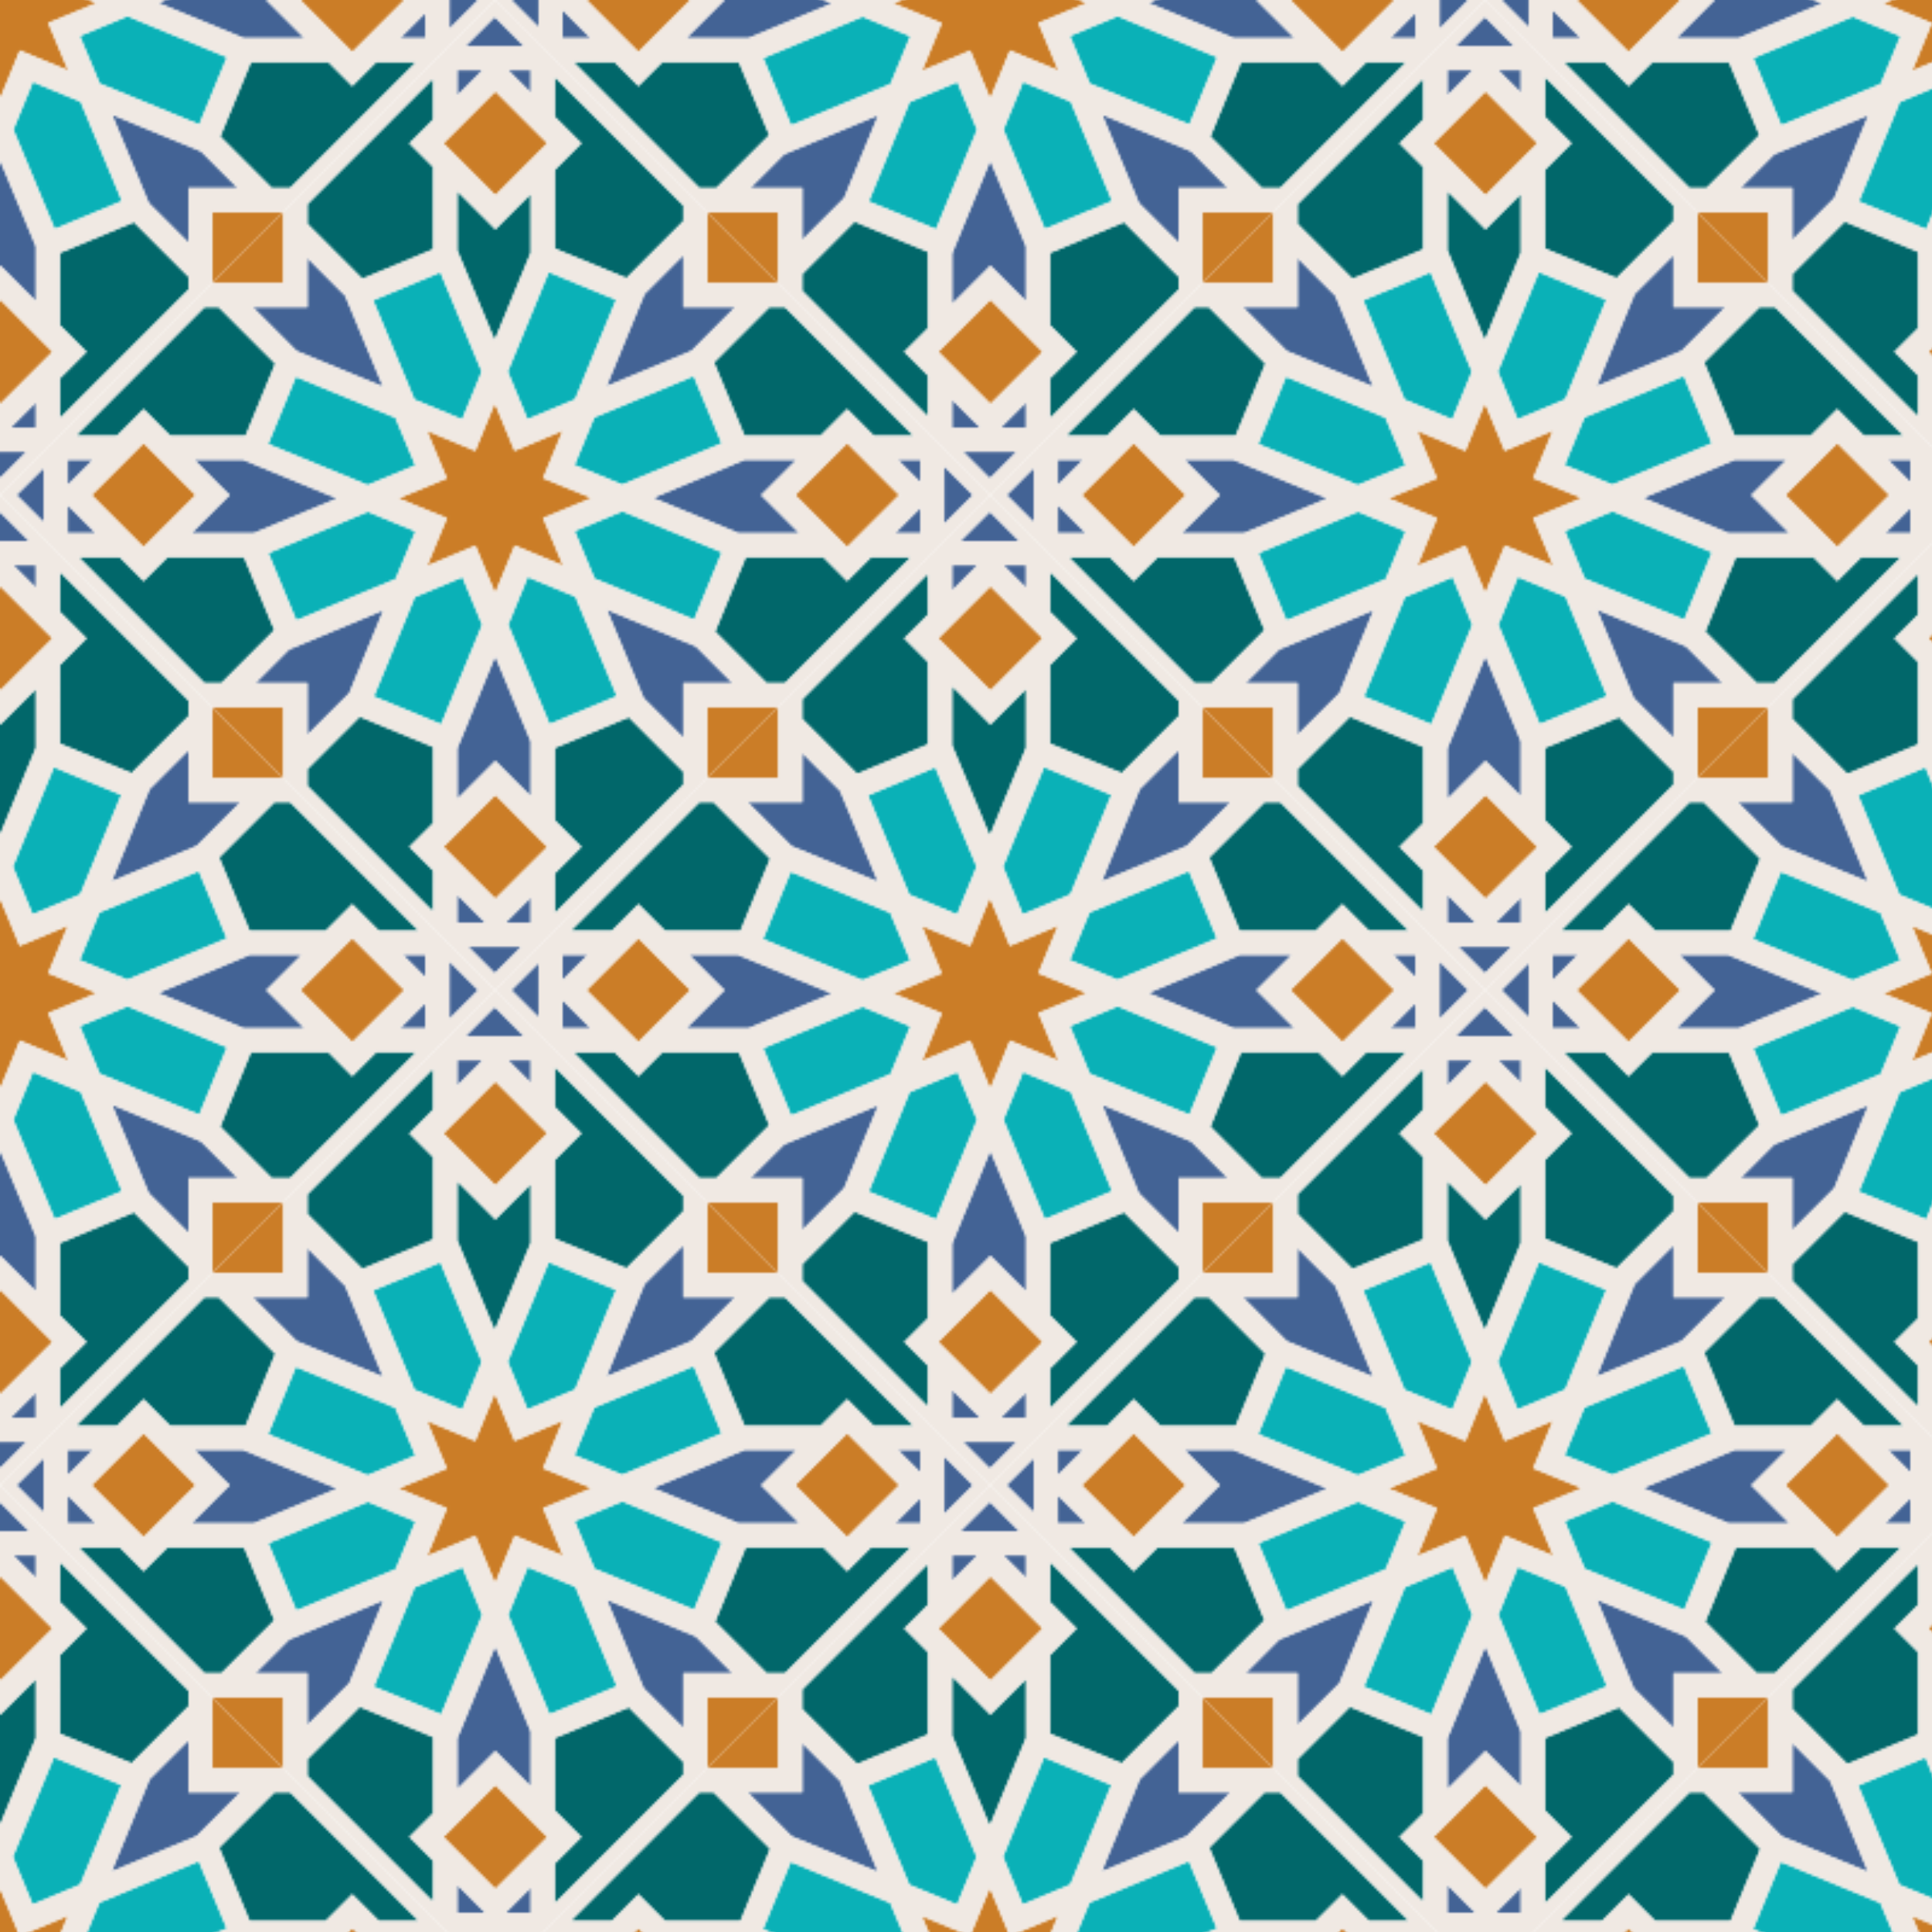<svg version="1.1" xmlns="http://www.w3.org/2000/svg" xmlns:xlink="http://www.w3.org/1999/xlink" x="0px" y="0px" viewBox="0 0 800 800" enable-background="new 0 0 800 800" xml:space="preserve">
<pattern  width="409.837" height="410" patternUnits="userSpaceOnUse" id="Nueva_muestra_de_motivo_3" viewBox="204.918 -614.918 409.837 410" overflow="visible">
	<g>
		<polygon fill="none" points="204.918,-614.918 614.755,-614.918 614.755,-204.918 204.918,-204.918 		"/>
		<g>
			<polygon fill="#CB7D27" points="636.432,-350.588 614.952,-372.068 593.463,-350.588 614.952,-329.098 			"/>
			<polygon fill="#CB7D27" points="527.143,-322.223 497.647,-292.728 527.143,-292.728 			"/>
			<polygon fill="#CB7D27" points="447.803,-204.918 469.282,-183.428 490.772,-204.918 469.282,-226.408 			"/>
			<polygon fill="#436395" points="599.192,-380.838 599.192,-370.448 609.583,-380.838 			"/>
			<polygon fill="#436395" points="614.702,-402.908 602.633,-390.838 626.762,-390.838 			"/>
			<polygon fill="#436395" points="437.893,-219.538 437.893,-209.148 448.282,-219.538 			"/>
			<polygon fill="#436395" points="427.893,-193.738 427.893,-216.098 416.702,-204.918 			"/>
			<polygon fill="#01676A" points="589.192,-306.728 589.192,-340.718 579.323,-350.588 589.192,-360.448 589.192,-377.398 
				537.143,-325.358 537.143,-317.218 559.842,-294.518 			"/>
			<polygon fill="#01676A" points="469.282,-240.548 480.293,-229.538 511.512,-229.538 523.782,-259.318 500.372,-282.728 
				494.512,-282.728 441.333,-229.538 458.282,-229.538 			"/>
			<polygon fill="#01676A" points="629.573,-329.578 614.952,-314.958 599.192,-330.718 599.192,-306.288 614.672,-269.108 
				629.573,-305.268 			"/>
			<polygon fill="#436395" points="568.403,-249.848 552.743,-287.468 537.143,-303.078 537.143,-282.728 514.522,-282.728 
				532.682,-264.568 			"/>
			<polygon fill="#436395" points="549.313,-203.518 510.422,-219.538 490.293,-219.538 504.913,-204.918 489.153,-189.158 
				514.833,-189.158 			"/>
			<polygon fill="#0AB1B7" points="581.483,-244.458 601.192,-236.298 609.293,-256.038 592.163,-297.138 564.372,-285.568 			"/>
			<polygon fill="#0AB1B7" points="581.762,-217.248 573.532,-236.928 532.362,-253.878 520.893,-226.048 562.053,-209.078 			"/>
			<polygon fill="#CB7D27" points="634.692,-211.918 642.842,-231.598 622.883,-223.258 614.723,-242.938 606.633,-223.228 
				586.643,-231.508 594.852,-211.848 574.862,-203.558 594.883,-195.348 586.733,-175.658 606.702,-184.008 614.862,-164.328 
				622.942,-184.038 642.942,-175.758 634.723,-195.418 654.723,-203.698 			"/>
			<path fill="#F0E9E3" d="M819.674-204.918l-87.811,87.81h-29.102v29.101L614.754,0l-87.611-87.612v-29.496h-29.496l-87.811-87.81
				l87.811-87.81h29.496v-29.495l87.613-87.613l88.006,88.007v29.102h29.102L819.674-204.918z M728.383-282.728l-22.871,22.88
				l12.609,30.31h31.49l11-11.01l11.01,11.01h16.441l-53.18-53.19H728.383z M634.723-195.418l20-8.28l-20.031-8.22l8.15-19.68
				l-19.959,8.34l-8.16-19.68l-8.09,19.71l-19.99-8.28l8.209,19.66l-19.99,8.29l20.021,8.21l-8.15,19.69l19.969-8.35l8.16,19.68
				l8.08-19.71l20,8.28L634.723-195.418z M599.192-100.008v20.89l15.76-15.76l14.621,14.62v-22.68l-14.67-35.21L599.192-100.008z
				 M489.153-189.158h25.68l34.48-14.36l-38.891-16.02h-20.129l14.619,14.62L489.153-189.158z M490.772-204.918l-21.49-21.49
				l-21.479,21.49l21.479,21.49L490.772-204.918z M562.053-209.078l19.709-8.17l-8.23-19.68l-41.17-16.95l-11.469,27.83
				L562.053-209.078z M520.973-180.878l11.57,27.8l41.109-17.11l8.16-19.71l-19.74-8.1L520.973-180.878z M629.573-305.268v-24.31
				l-14.621,14.62l-15.76-15.76v24.43l15.48,37.18L629.573-305.268z M667.502-209.268l41.109-17.11l-11.568-27.8l-41.111,17.11
				l-8.16,19.71L667.502-209.268z M647.823-190.018l8.23,19.68l41.17,16.96l11.469-27.84l-41.17-16.97L647.823-190.018z
				 M715.682-189.158h25.07l-15.77-15.76l14.629-14.62h-21.42l-37.92,15.79L715.682-189.158z M760.612-183.428l21.49-21.49
				l-21.49-21.49l-21.479,21.49L760.612-183.428z M692.762-282.728v-21.48l-16.029,16.02l-15.721,38.17l35.16-14.64l18.07-18.07
				H692.762z M639.573-307.008l29.629,12.21l23.561-23.56v-6.49l-53.189-53.19v16.45l11.01,11l-11.01,11.01V-307.008z
				 M637.073-297.218l-16.961,41.16l8.16,19.71l19.68-8.23l16.961-41.17L637.073-297.218z M602.633-390.838h24.129l-12.061-12.07
				L602.633-390.838z M620.323-380.838l9.25,9.25v-9.25H620.323z M599.192-370.448l10.391-10.39h-10.391V-370.448z M593.463-350.588
				l21.488,21.49l21.48-21.49l-21.48-21.48L593.463-350.588z M592.163-297.138l-27.791,11.57l17.111,41.11l19.709,8.16l8.102-19.74
				L592.163-297.138z M537.143-317.218l22.699,22.7l29.35-12.21v-33.99l-9.869-9.87l9.869-9.86v-16.95l-52.049,52.04V-317.218z
				 M514.522-282.728l18.16,18.16l35.721,14.72l-15.66-37.62l-15.6-15.61v20.35H514.522z M441.333-229.538h16.949l11-11.01
				l11.012,11.01h31.219l12.27-29.78l-23.41-23.41h-5.859L441.333-229.538z M437.893-209.148l10.389-10.39h-10.389V-209.148z
				 M427.893-216.098l-11.191,11.18l11.191,11.18V-216.098z M437.893-189.158h11.529l-11.529-11.53V-189.158z M501.512-127.108
				l21.9-21.9l-12.551-30.15h-31.709l-9.871,9.87l-9.859-9.87h-16.949l52.039,52.05H501.512z M537.143-127.108v21.48l17.289-17.28
				l14.141-34.34l-39.029,16.25l-13.891,13.89H537.143z M589.192-100.588l-30.41-12.54l-21.639,21.65v7l52.039,52.04l0.01-16.95
				l-9.869-9.86l9.869-9.87V-100.588z M592.502-110.038l16.971-41.17l-8.17-19.71l-19.682,8.23l-16.949,41.17L592.502-110.038z
				 M625.633-17.858h-21.871l10.939,10.93L625.633-17.858z M610.713-27.858l-11.531-11.53v11.53H610.713z M629.573-38.248
				l-10.391,10.39h10.391V-38.248z M636.432-59.248l-21.48-21.49l-21.488,21.49l21.488,21.48L636.432-59.248z M637.413-110.128
				l27.801-11.57l-17.111-41.1l-19.709-8.16l-8.1,19.73L637.413-110.128z M692.762-90.338l-22.59-22.59l-30.6,12.74v29.93
				l11.01,11.01l-11.01,11v16.45l53.189-53.19V-90.338z M713.102-127.108l-15.15-15.15l-36.779-15.15l15.221,36.56l16.369,16.36
				v-22.62H713.102z M786.932-179.158h-16.449l-9.871,9.87l-9.859-9.87h-32.09l-12.689,30.77l21.279,21.28h7.631L786.932-179.158z
				 M790.872-199.548l-10.389,10.39h10.389V-199.548z M790.872-219.538h-9.25l9.25,9.25V-219.538z M800.872-193.098l11.82-11.82
				l-11.82-11.82V-193.098z"/>
		</g>
		<g>
			<polygon fill="#CB7D27" points="372.266,-204.918 350.776,-226.408 329.295,-204.918 350.776,-183.428 			"/>
			<polygon fill="#CB7D27" points="322.028,-292.728 292.926,-321.83 292.926,-292.728 			"/>
			<polygon fill="#CB7D27" points="226.596,-350.588 205.116,-372.068 183.625,-350.588 205.116,-329.098 			"/>
			<polygon fill="#436395" points="219.735,-371.588 219.735,-380.838 210.485,-380.838 			"/>
			<polygon fill="#436395" points="204.866,-402.908 192.795,-390.838 216.926,-390.838 			"/>
			<polygon fill="#436395" points="381.036,-210.288 381.036,-219.538 371.786,-219.538 			"/>
			<polygon fill="#436395" points="391.036,-216.738 391.036,-193.098 402.856,-204.918 			"/>
			<polygon fill="#01676A" points="308.286,-229.538 339.776,-229.538 350.776,-240.548 361.786,-229.538 378.225,-229.538 
				325.045,-282.728 318.545,-282.728 295.676,-259.848 			"/>
			<polygon fill="#01676A" points="282.926,-318.358 282.926,-324.848 229.735,-378.038 229.735,-361.588 240.745,-350.588 
				229.735,-339.578 229.735,-307.008 259.366,-294.798 			"/>
			<polygon fill="#436395" points="330.917,-189.158 315.145,-204.918 329.776,-219.538 308.356,-219.538 270.436,-203.748 
				305.846,-189.158 			"/>
			<polygon fill="#436395" points="282.926,-304.208 266.895,-288.188 251.176,-250.018 286.336,-264.658 304.405,-282.728 
				282.926,-282.728 			"/>
			<polygon fill="#01676A" points="219.735,-329.578 205.116,-314.958 189.356,-330.718 189.356,-306.288 204.836,-269.108 
				219.735,-305.268 			"/>
			<polygon fill="#0AB1B7" points="298.776,-226.378 287.206,-254.178 246.096,-237.068 237.936,-217.358 257.667,-209.268 			"/>
			<polygon fill="#0AB1B7" points="218.436,-236.348 238.116,-244.578 255.075,-285.748 227.235,-297.218 210.276,-256.058 			"/>
			<polygon fill="#CB7D27" points="224.856,-211.918 233.006,-231.598 213.045,-223.258 204.885,-242.938 196.795,-223.228 
				176.805,-231.508 185.016,-211.848 165.026,-203.558 185.045,-195.348 176.895,-175.658 196.866,-184.008 205.026,-164.328 
				213.106,-184.038 233.106,-175.758 224.885,-195.418 244.885,-203.698 			"/>
			<path fill="#F0E9E3" d="M409.836-204.918l-87.811,87.81h-29.1v29.101L204.918,0l-87.613-87.612v-29.496H87.81L0-204.918
				l87.811-87.81h29.495v-29.495l87.613-87.613l88.008,88.007v29.102h29.102L409.836-204.918z M318.545-282.728l-22.869,22.88
				l12.609,30.31h31.49l11-11.01l11.01,11.01h16.439l-53.18-53.19H318.545z M224.885-195.418l20-8.28l-20.029-8.22l8.15-19.68
				l-19.961,8.34l-8.16-19.68l-8.09,19.71l-19.99-8.28l8.211,19.66l-19.99,8.29l20.02,8.21l-8.15,19.69l19.971-8.35l8.16,19.68
				l8.08-19.71l20,8.28L224.885-195.418z M189.356-100.008v20.89l15.76-15.76l14.619,14.62v-22.68l-14.67-35.21L189.356-100.008z
				 M79.315-189.158h25.679l34.48-14.36l-38.889-16.02h-20.13l14.619,14.62L79.315-189.158z M80.936-204.918l-21.49-21.49
				l-21.479,21.49l21.479,21.49L80.936-204.918z M152.215-209.078l19.711-8.17l-8.23-19.68l-41.17-16.95l-11.471,27.83
				L152.215-209.078z M111.135-180.878l11.57,27.8l41.109-17.11l8.16-19.71l-19.74-8.1L111.135-180.878z M219.735-305.268v-24.31
				l-14.619,14.62l-15.76-15.76v24.43l15.48,37.18L219.735-305.268z M257.667-209.268l41.109-17.11l-11.57-27.8l-41.109,17.11
				l-8.16,19.71L257.667-209.268z M237.985-190.018l8.23,19.68l41.17,16.96l11.471-27.84l-41.17-16.97L237.985-190.018z
				 M305.846-189.158h25.07l-15.771-15.76l14.631-14.62h-21.42l-37.92,15.79L305.846-189.158z M350.776-183.428l21.49-21.49
				l-21.49-21.49l-21.48,21.49L350.776-183.428z M282.926-282.728v-21.48l-16.031,16.02l-15.719,38.17l35.16-14.64l18.068-18.07
				H282.926z M229.735-307.008l29.631,12.21l23.561-23.56v-6.49l-53.191-53.19v16.45l11.01,11l-11.01,11.01V-307.008z
				 M227.235-297.218l-16.959,41.16l8.16,19.71l19.68-8.23l16.959-41.17L227.235-297.218z M192.795-390.838h24.131l-12.061-12.07
				L192.795-390.838z M210.485-380.838l9.25,9.25v-9.25H210.485z M189.356-370.448l10.389-10.39h-10.389V-370.448z M183.625-350.588
				l21.49,21.49l21.48-21.49l-21.48-21.48L183.625-350.588z M182.325-297.138l-27.789,11.57l17.109,41.11l19.711,8.16l8.1-19.74
				L182.325-297.138z M127.305-317.218l22.701,22.7l29.35-12.21v-33.99l-9.871-9.87l9.871-9.86v-16.95l-52.051,52.04V-317.218z
				 M104.686-282.728l18.16,18.16l35.719,14.72l-15.66-37.62l-15.6-15.61v20.35H104.686z M31.495-229.538h16.95l11-11.01
				l11.011,11.01h31.22l12.27-29.78l-23.411-23.41h-5.859L31.495-229.538z M28.056-209.148l10.39-10.39h-10.39V-209.148z
				 M18.056-216.098l-11.19,11.18l11.19,11.18V-216.098z M28.056-189.158h11.53l-11.53-11.53V-189.158z M91.676-127.108l21.898-21.9
				l-12.549-30.15h-31.71l-9.87,9.87l-9.859-9.87h-16.95l52.04,52.05H91.676z M127.305-127.108v21.48l17.291-17.28l14.139-34.34
				l-39.029,16.25l-13.891,13.89H127.305z M179.356-100.588l-30.41-12.54l-21.641,21.65v7l52.041,52.04l0.01-16.95l-9.871-9.86
				l9.871-9.87V-100.588z M182.667-110.038l16.969-41.17l-8.17-19.71l-19.68,8.23l-16.949,41.17L182.667-110.038z M215.795-17.858
				h-21.869l10.939,10.93L215.795-17.858z M200.875-27.858l-11.529-11.53v11.53H200.875z M219.735-38.248l-10.389,10.39h10.389
				V-38.248z M226.596-59.248l-21.48-21.49l-21.49,21.49l21.49,21.48L226.596-59.248z M227.575-110.128l27.801-11.57l-17.109-41.1
				l-19.711-8.16l-8.1,19.73L227.575-110.128z M282.926-90.338l-22.59-22.59l-30.602,12.74v29.93l11.01,11.01l-11.01,11v16.45
				l53.191-53.19V-90.338z M303.266-127.108l-15.15-15.15l-36.779-15.15l15.219,36.56l16.371,16.36v-22.62H303.266z
				 M377.096-179.158h-16.451l-9.869,9.87l-9.859-9.87h-32.092l-12.689,30.77l21.281,21.28h7.629L377.096-179.158z M381.036-199.548
				l-10.391,10.39h10.391V-199.548z M381.036-219.538h-9.25l9.25,9.25V-219.538z M391.036-193.098l11.82-11.82l-11.82-11.82
				V-193.098z"/>
		</g>
		<g>
			<polygon fill="#CB7D27" points="497.844,-293.007 526.945,-322.108 497.844,-322.108 			"/>
			<polygon fill="#CB7D27" points="577.184,-409.918 555.694,-431.408 534.214,-409.918 555.694,-388.428 			"/>
			<polygon fill="#CB7D27" points="526.946,-497.728 497.844,-526.83 497.844,-497.728 			"/>
			<polygon fill="#CB7D27" points="431.514,-555.588 410.034,-577.068 388.544,-555.588 410.034,-534.098 			"/>
			<polygon fill="#CB7D27" points="322.224,-527.223 292.729,-497.728 322.224,-497.728 			"/>
			<polygon fill="#CB7D27" points="242.884,-409.918 264.364,-388.428 285.854,-409.918 264.364,-431.408 			"/>
			<polygon fill="#CB7D27" points="292.728,-322.108 322.224,-292.612 322.224,-322.108 			"/>
			<polygon fill="#CB7D27" points="388.544,-264.248 410.034,-242.768 431.514,-264.248 410.034,-285.738 			"/>
			<polygon fill="#436395" points="409.784,-211.928 420.714,-222.858 398.844,-222.858 			"/>
			<polygon fill="#436395" points="424.654,-576.588 424.654,-585.838 415.404,-585.838 			"/>
			<polygon fill="#436395" points="394.274,-585.838 394.274,-575.448 404.664,-585.838 			"/>
			<polygon fill="#436395" points="409.784,-607.908 397.714,-595.838 421.844,-595.838 			"/>
			<polygon fill="#436395" points="585.954,-394.158 585.954,-404.548 575.564,-394.158 			"/>
			<polygon fill="#436395" points="585.954,-415.288 585.954,-424.538 576.704,-424.538 			"/>
			<polygon fill="#436395" points="595.954,-421.738 595.954,-398.098 607.774,-409.918 			"/>
			<polygon fill="#436395" points="232.974,-405.688 232.974,-394.158 244.504,-394.158 			"/>
			<polygon fill="#436395" points="232.974,-424.538 232.974,-414.148 243.364,-424.538 			"/>
			<polygon fill="#436395" points="222.974,-398.738 222.974,-421.098 211.784,-409.918 			"/>
			<polygon fill="#436395" points="394.264,-244.388 394.264,-232.858 405.794,-232.858 			"/>
			<polygon fill="#436395" points="424.654,-232.858 424.654,-243.248 414.264,-232.858 			"/>
			<polygon fill="#01676A" points="434.654,-305.188 434.654,-275.258 445.664,-264.248 434.654,-253.248 434.654,-236.798 
				487.844,-289.988 487.844,-295.338 465.254,-317.928 			"/>
			<polygon fill="#01676A" points="555.694,-374.288 545.834,-384.158 513.744,-384.158 501.054,-353.388 522.334,-332.108 
				529.964,-332.108 582.014,-384.158 565.564,-384.158 			"/>
			<polygon fill="#01676A" points="513.204,-434.538 544.694,-434.538 555.694,-445.548 566.704,-434.538 583.144,-434.538 
				529.964,-487.728 523.464,-487.728 500.594,-464.848 			"/>
			<polygon fill="#01676A" points="487.844,-523.358 487.844,-529.848 434.654,-583.038 434.654,-566.588 445.664,-555.588 
				434.654,-544.578 434.654,-512.008 464.284,-499.798 			"/>
			<polygon fill="#01676A" points="384.274,-511.728 384.274,-545.718 374.404,-555.588 384.274,-565.448 384.274,-582.398 
				332.224,-530.358 332.224,-522.218 354.924,-499.518 			"/>
			<polygon fill="#01676A" points="264.364,-445.548 275.375,-434.538 306.594,-434.538 318.864,-464.318 295.454,-487.728 
				289.594,-487.728 236.414,-434.538 253.364,-434.538 			"/>
			<polygon fill="#01676A" points="305.944,-384.158 274.234,-384.158 264.364,-374.288 254.504,-384.158 237.554,-384.158 
				289.594,-332.108 296.594,-332.108 318.494,-354.008 			"/>
			<polygon fill="#01676A" points="332.224,-296.478 332.224,-289.478 384.264,-237.438 384.274,-254.388 374.404,-264.248 
				384.274,-274.118 384.274,-305.588 353.864,-318.128 			"/>
			<polygon fill="#436395" points="332.224,-310.628 349.514,-327.908 363.654,-362.248 324.625,-345.998 310.734,-332.108 
				332.224,-332.108 			"/>
			<polygon fill="#436395" points="394.274,-284.118 410.034,-299.878 424.654,-285.258 424.654,-307.938 409.984,-343.148 
				394.274,-305.008 			"/>
			<polygon fill="#436395" points="456.254,-362.408 471.474,-325.848 487.844,-309.488 487.844,-332.108 508.184,-332.108 
				493.034,-347.258 			"/>
			<polygon fill="#436395" points="535.834,-394.158 520.064,-409.918 534.694,-424.538 513.274,-424.538 475.354,-408.748 
				510.764,-394.158 			"/>
			<polygon fill="#436395" points="487.844,-509.208 471.814,-493.188 456.094,-455.018 491.254,-469.658 509.324,-487.728 
				487.844,-487.728 			"/>
			<polygon fill="#01676A" points="424.654,-534.578 410.034,-519.958 394.274,-535.718 394.274,-511.288 409.754,-474.108 
				424.654,-510.268 			"/>
			<polygon fill="#436395" points="363.484,-454.848 347.824,-492.468 332.224,-508.078 332.224,-487.728 309.604,-487.728 
				327.764,-469.568 			"/>
			<polygon fill="#436395" points="344.394,-408.518 305.504,-424.538 285.375,-424.538 299.994,-409.918 284.234,-394.158 
				309.914,-394.158 			"/>
			<polygon fill="#0AB1B7" points="396.384,-375.918 376.704,-367.688 359.754,-326.518 387.584,-315.038 404.554,-356.208 			"/>
			<polygon fill="#0AB1B7" points="443.184,-367.798 423.474,-375.958 415.375,-356.228 432.494,-315.128 460.294,-326.698 			"/>
			<polygon fill="#0AB1B7" points="492.304,-358.378 503.774,-386.218 462.604,-403.188 442.904,-395.018 451.134,-375.338 			"/>
			<polygon fill="#0AB1B7" points="503.694,-431.378 492.125,-459.178 451.014,-442.068 442.854,-422.358 462.584,-414.268 			"/>
			<polygon fill="#0AB1B7" points="423.354,-441.348 443.034,-449.578 459.994,-490.748 432.154,-502.218 415.194,-461.058 			"/>
			<polygon fill="#0AB1B7" points="376.564,-449.458 396.274,-441.298 404.375,-461.038 387.244,-502.138 359.454,-490.568 			"/>
			<polygon fill="#0AB1B7" points="376.844,-422.248 368.614,-441.928 327.444,-458.878 315.974,-431.048 357.134,-414.078 			"/>
			<polygon fill="#0AB1B7" points="368.734,-375.188 376.894,-394.898 357.154,-402.998 316.054,-385.878 327.625,-358.078 			"/>
			<polygon fill="#CB7D27" points="429.774,-416.918 437.924,-436.598 417.964,-428.258 409.804,-447.938 401.714,-428.228 
				381.724,-436.508 389.934,-416.848 369.944,-408.558 389.964,-400.348 381.814,-380.658 401.784,-389.008 409.944,-369.328 
				418.024,-389.038 438.024,-380.758 429.804,-400.418 449.804,-408.698 			"/>
			<path fill="#F0E9E3" d="M614.755-409.918l-87.811,87.81h-29.101v29.101L409.836-205l-87.612-87.612v-29.496h-29.496l-87.81-87.81
				l87.811-87.81h29.495v-29.495l87.613-87.613l88.007,88.007v29.102h29.102L614.755-409.918z M523.464-487.728l-22.87,22.88
				l12.609,30.31h31.49l11-11.01l11.01,11.01h16.44l-53.18-53.19H523.464z M429.804-400.418l20-8.28l-20.03-8.22l8.15-19.68
				l-19.96,8.34l-8.16-19.68l-8.09,19.71l-19.99-8.28l8.21,19.66l-19.99,8.29l20.021,8.21l-8.15,19.69l19.97-8.35l8.16,19.68
				l8.08-19.71l20,8.28L429.804-400.418z M394.274-305.008v20.89l15.76-15.76l14.62,14.62v-22.68l-14.67-35.21L394.274-305.008z
				 M284.234-394.158h25.68l34.48-14.36l-38.89-16.02h-20.13l14.619,14.62L284.234-394.158z M285.854-409.918l-21.49-21.49
				l-21.479,21.49l21.479,21.49L285.854-409.918z M357.134-414.078l19.71-8.17l-8.23-19.68l-41.17-16.95l-11.47,27.83
				L357.134-414.078z M316.054-385.878l11.57,27.8l41.109-17.11l8.16-19.71l-19.74-8.1L316.054-385.878z M424.654-510.268v-24.31
				l-14.62,14.62l-15.76-15.76v24.43l15.48,37.18L424.654-510.268z M462.584-414.268l41.109-17.11l-11.569-27.8l-41.11,17.11
				l-8.16,19.71L462.584-414.268z M442.904-395.018l8.23,19.68l41.17,16.96l11.47-27.84l-41.17-16.97L442.904-395.018z
				 M510.764-394.158h25.07l-15.771-15.76l14.63-14.62h-21.42l-37.92,15.79L510.764-394.158z M555.694-388.428l21.49-21.49
				l-21.49-21.49l-21.479,21.49L555.694-388.428z M487.844-487.728v-21.48l-16.03,16.02l-15.72,38.17l35.16-14.64l18.069-18.07
				H487.844z M434.654-512.008l29.63,12.21l23.561-23.56v-6.49l-53.19-53.19v16.45l11.01,11l-11.01,11.01V-512.008z
				 M432.154-502.218l-16.96,41.16l8.16,19.71l19.68-8.23l16.96-41.17L432.154-502.218z M397.714-595.838h24.13l-12.061-12.07
				L397.714-595.838z M415.404-585.838l9.25,9.25v-9.25H415.404z M394.274-575.448l10.39-10.39h-10.39V-575.448z M388.544-555.588
				l21.489,21.49l21.48-21.49l-21.48-21.48L388.544-555.588z M387.244-502.138l-27.79,11.57l17.11,41.11l19.71,8.16l8.101-19.74
				L387.244-502.138z M332.224-522.218l22.7,22.7l29.35-12.21v-33.99l-9.87-9.87l9.87-9.86v-16.95l-52.05,52.04V-522.218z
				 M309.604-487.728l18.16,18.16l35.72,14.72l-15.66-37.62l-15.6-15.61v20.35H309.604z M236.414-434.538h16.95l11-11.01
				l11.011,11.01h31.22l12.27-29.78l-23.41-23.41h-5.859L236.414-434.538z M232.974-414.148l10.39-10.39h-10.39V-414.148z
				 M222.974-421.098l-11.19,11.18l11.19,11.18V-421.098z M232.974-394.158h11.53l-11.53-11.53V-394.158z M296.594-332.108
				l21.899-21.9l-12.55-30.15h-31.71l-9.87,9.87l-9.859-9.87h-16.95l52.04,52.05H296.594z M332.224-332.108v21.48l17.29-17.28
				l14.14-34.34l-39.029,16.25l-13.891,13.89H332.224z M384.274-305.588l-30.41-12.54l-21.64,21.65v7l52.04,52.04l0.01-16.95
				l-9.87-9.86l9.87-9.87V-305.588z M387.584-315.038l16.97-41.17l-8.17-19.71l-19.681,8.23l-16.949,41.17L387.584-315.038z
				 M420.714-222.858h-21.87l10.939,10.93L420.714-222.858z M405.794-232.858l-11.53-11.53v11.53H405.794z M424.654-243.248
				l-10.39,10.39h10.39V-243.248z M431.514-264.248l-21.48-21.49l-21.489,21.49l21.489,21.48L431.514-264.248z M432.494-315.128
				l27.801-11.57l-17.11-41.1l-19.71-8.16l-8.1,19.73L432.494-315.128z M487.844-295.338l-22.59-22.59l-30.601,12.74v29.93
				l11.01,11.01l-11.01,11v16.45l53.19-53.19V-295.338z M508.184-332.108l-15.15-15.15l-36.779-15.15l15.22,36.56l16.37,16.36
				v-22.62H508.184z M582.014-384.158h-16.45l-9.87,9.87l-9.859-9.87h-32.091l-12.689,30.77l21.28,21.28h7.63L582.014-384.158z
				 M585.954-404.548l-10.39,10.39h10.39V-404.548z M585.954-424.538h-9.25l9.25,9.25V-424.538z M595.954-398.098l11.82-11.82
				l-11.82-11.82V-398.098z"/>
		</g>
		<g>
			<polygon fill="#CB7D27" points="447.803,-614.918 469.282,-593.428 490.772,-614.918 469.282,-636.408 			"/>
			<polygon fill="#CB7D27" points="497.647,-527.108 527.143,-497.612 527.143,-527.108 			"/>
			<polygon fill="#CB7D27" points="593.463,-469.248 614.952,-447.768 636.432,-469.248 614.952,-490.738 			"/>
			<polygon fill="#436395" points="614.702,-416.928 625.633,-427.858 603.762,-427.858 			"/>
			<polygon fill="#436395" points="437.893,-610.688 437.893,-599.158 449.422,-599.158 			"/>
			<polygon fill="#436395" points="427.893,-603.738 427.893,-626.098 416.702,-614.918 			"/>
			<polygon fill="#436395" points="599.182,-449.388 599.182,-437.858 610.713,-437.858 			"/>
			<polygon fill="#01676A" points="510.862,-589.158 479.153,-589.158 469.282,-579.288 459.422,-589.158 442.473,-589.158 
				494.512,-537.108 501.512,-537.108 523.413,-559.008 			"/>
			<polygon fill="#01676A" points="537.143,-501.478 537.143,-494.478 589.182,-442.438 589.192,-459.388 579.323,-469.248 
				589.192,-479.118 589.192,-510.588 558.782,-523.128 			"/>
			<polygon fill="#436395" points="537.143,-515.628 554.432,-532.908 568.573,-567.248 529.543,-550.998 515.653,-537.108 
				537.143,-537.108 			"/>
			<polygon fill="#436395" points="599.192,-489.118 614.952,-504.878 629.573,-490.258 629.573,-512.938 614.903,-548.148 
				599.192,-510.008 			"/>
			<polygon fill="#436395" points="549.313,-613.518 510.422,-629.538 490.293,-629.538 504.913,-614.918 489.153,-599.158 
				514.833,-599.158 			"/>
			<polygon fill="#0AB1B7" points="601.303,-580.918 581.622,-572.688 564.672,-531.518 592.502,-520.038 609.473,-561.208 			"/>
			<polygon fill="#0AB1B7" points="573.653,-580.188 581.813,-599.898 562.073,-607.998 520.973,-590.878 532.543,-563.078 			"/>
			<polygon fill="#CB7D27" points="634.692,-621.918 642.842,-641.598 622.883,-633.258 614.723,-652.938 606.633,-633.228 
				586.643,-641.508 594.852,-621.848 574.862,-613.558 594.883,-605.348 586.733,-585.658 606.702,-594.008 614.862,-574.328 
				622.942,-594.038 642.942,-585.758 634.723,-605.418 654.723,-613.698 			"/>
			<path fill="#F0E9E3" d="M819.674-614.918l-87.811,87.81h-29.102v29.101L614.754-410l-87.611-87.612v-29.496h-29.496
				l-87.811-87.81l87.811-87.81h29.496v-29.495l87.613-87.613l88.006,88.006v29.102h29.102L819.674-614.918z M728.383-692.728
				l-22.871,22.88l12.609,30.31h31.49l11-11.01l11.01,11.01h16.441l-53.18-53.19H728.383z M634.723-605.418l20-8.28l-20.031-8.22
				l8.15-19.68l-19.959,8.34l-8.16-19.68l-8.09,19.71l-19.99-8.28l8.209,19.66l-19.99,8.29l20.021,8.21l-8.15,19.69l19.969-8.35
				l8.16,19.68l8.08-19.71l20,8.28L634.723-605.418z M599.192-510.008v20.89l15.76-15.76l14.621,14.62v-22.68l-14.67-35.21
				L599.192-510.008z M489.153-599.158h25.68l34.48-14.36l-38.891-16.02h-20.129l14.619,14.62L489.153-599.158z M490.772-614.918
				l-21.49-21.49l-21.479,21.49l21.479,21.49L490.772-614.918z M562.053-619.078l19.709-8.17l-8.23-19.68l-41.17-16.95
				l-11.469,27.83L562.053-619.078z M520.973-590.878l11.57,27.8l41.109-17.11l8.16-19.71l-19.74-8.1L520.973-590.878z
				 M629.573-715.268v-24.31l-14.621,14.62l-15.76-15.76v24.43l15.48,37.18L629.573-715.268z M667.502-619.268l41.109-17.11
				l-11.568-27.8l-41.111,17.11l-8.16,19.71L667.502-619.268z M647.823-600.018l8.23,19.68l41.17,16.96l11.469-27.84l-41.17-16.97
				L647.823-600.018z M715.682-599.158h25.07l-15.77-15.76l14.629-14.62h-21.42l-37.92,15.79L715.682-599.158z M760.612-593.428
				l21.49-21.49l-21.49-21.49l-21.479,21.49L760.612-593.428z M692.762-692.728v-21.48l-16.029,16.02l-15.721,38.17l35.16-14.64
				l18.07-18.07H692.762z M639.573-717.008l29.629,12.21l23.561-23.56v-6.49l-53.189-53.19v16.45l11.01,11l-11.01,11.01V-717.008z
				 M637.073-707.218l-16.961,41.16l8.16,19.71l19.68-8.23l16.961-41.17L637.073-707.218z M602.633-800.838h24.129l-12.061-12.07
				L602.633-800.838z M620.323-790.838l9.25,9.25v-9.25H620.323z M599.192-780.448l10.391-10.39h-10.391V-780.448z M593.463-760.588
				l21.488,21.49l21.48-21.49l-21.48-21.48L593.463-760.588z M592.163-707.138l-27.791,11.57l17.111,41.11l19.709,8.16l8.102-19.74
				L592.163-707.138z M537.143-727.218l22.699,22.7l29.35-12.21v-33.99l-9.869-9.87l9.869-9.86v-16.95l-52.049,52.04V-727.218z
				 M514.522-692.728l18.16,18.16l35.721,14.72l-15.66-37.62l-15.6-15.61v20.35H514.522z M441.333-639.538h16.949l11-11.01
				l11.012,11.01h31.219l12.27-29.78l-23.41-23.41h-5.859L441.333-639.538z M437.893-619.148l10.389-10.39h-10.389V-619.148z
				 M427.893-626.098l-11.191,11.18l11.191,11.18V-626.098z M437.893-599.158h11.529l-11.529-11.53V-599.158z M501.512-537.108
				l21.9-21.9l-12.551-30.15h-31.709l-9.871,9.87l-9.859-9.87h-16.949l52.039,52.05H501.512z M537.143-537.108v21.48l17.289-17.28
				l14.141-34.34l-39.029,16.25l-13.891,13.89H537.143z M589.192-510.588l-30.41-12.54l-21.639,21.65v7l52.039,52.04l0.01-16.95
				l-9.869-9.86l9.869-9.87V-510.588z M592.502-520.038l16.971-41.17l-8.17-19.71l-19.682,8.23l-16.949,41.17L592.502-520.038z
				 M625.633-427.858h-21.871l10.939,10.93L625.633-427.858z M610.713-437.858l-11.531-11.53v11.53H610.713z M629.573-448.248
				l-10.391,10.39h10.391V-448.248z M636.432-469.248l-21.48-21.49l-21.488,21.49l21.488,21.48L636.432-469.248z M637.413-520.128
				l27.801-11.57l-17.111-41.1l-19.709-8.16l-8.1,19.73L637.413-520.128z M692.762-500.338l-22.59-22.59l-30.6,12.74v29.93
				l11.01,11.01l-11.01,11v16.45l53.189-53.19V-500.338z M713.102-537.108l-15.15-15.15l-36.779-15.15l15.221,36.56l16.369,16.36
				v-22.62H713.102z M786.932-589.158h-16.449l-9.871,9.87l-9.859-9.87h-32.09l-12.689,30.77l21.279,21.28h7.631L786.932-589.158z
				 M790.872-609.548l-10.389,10.39h10.389V-609.548z M790.872-629.538h-9.25l9.25,9.25V-629.538z M800.872-603.098l11.82-11.82
				l-11.82-11.82V-603.098z"/>
		</g>
		<g>
			<polygon fill="#CB7D27" points="292.926,-498.007 322.026,-527.108 292.926,-527.108 			"/>
			<polygon fill="#CB7D27" points="372.266,-614.918 350.776,-636.408 329.295,-614.918 350.776,-593.428 			"/>
			<polygon fill="#CB7D27" points="183.625,-469.248 205.116,-447.768 226.596,-469.248 205.116,-490.738 			"/>
			<polygon fill="#436395" points="204.866,-416.928 215.795,-427.858 193.926,-427.858 			"/>
			<polygon fill="#436395" points="381.036,-599.158 381.036,-609.548 370.645,-599.158 			"/>
			<polygon fill="#436395" points="391.036,-626.738 391.036,-603.098 402.856,-614.918 			"/>
			<polygon fill="#436395" points="219.735,-437.858 219.735,-448.248 209.346,-437.858 			"/>
			<polygon fill="#01676A" points="229.735,-510.188 229.735,-480.258 240.745,-469.248 229.735,-458.248 229.735,-441.798 
				282.926,-494.988 282.926,-500.338 260.336,-522.928 			"/>
			<polygon fill="#01676A" points="350.776,-579.288 340.917,-589.158 308.825,-589.158 296.135,-558.388 317.417,-537.108 
				325.045,-537.108 377.096,-589.158 360.645,-589.158 			"/>
			<polygon fill="#436395" points="189.356,-489.118 205.116,-504.878 219.735,-490.258 219.735,-512.938 205.065,-548.148 
				189.356,-510.008 			"/>
			<polygon fill="#436395" points="251.336,-567.408 266.555,-530.848 282.926,-514.488 282.926,-537.108 303.266,-537.108 
				288.116,-552.258 			"/>
			<polygon fill="#436395" points="330.917,-599.158 315.145,-614.918 329.776,-629.538 308.356,-629.538 270.436,-613.748 
				305.846,-599.158 			"/>
			<polygon fill="#0AB1B7" points="238.266,-572.798 218.555,-580.958 210.456,-561.228 227.575,-520.128 255.375,-531.698 			"/>
			<polygon fill="#0AB1B7" points="287.385,-563.378 298.856,-591.218 257.686,-608.188 237.985,-600.018 246.215,-580.338 			"/>
			<polygon fill="#CB7D27" points="224.856,-621.918 233.006,-641.598 213.045,-633.258 204.885,-652.938 196.795,-633.228 
				176.805,-641.508 185.016,-621.848 165.026,-613.558 185.045,-605.348 176.895,-585.658 196.866,-594.008 205.026,-574.328 
				213.106,-594.038 233.106,-585.758 224.885,-605.418 244.885,-613.698 			"/>
			<path fill="#F0E9E3" d="M409.836-614.918l-87.811,87.81h-29.1v29.101L204.918-410l-87.613-87.612v-29.496H87.81L0-614.918
				l87.811-87.81h29.495v-29.495l87.613-87.613l88.008,88.006v29.102h29.102L409.836-614.918z M318.545-692.728l-22.869,22.88
				l12.609,30.31h31.49l11-11.01l11.01,11.01h16.439l-53.18-53.19H318.545z M224.885-605.418l20-8.28l-20.029-8.22l8.15-19.68
				l-19.961,8.34l-8.16-19.68l-8.09,19.71l-19.99-8.28l8.211,19.66l-19.99,8.29l20.02,8.21l-8.15,19.69l19.971-8.35l8.16,19.68
				l8.08-19.71l20,8.28L224.885-605.418z M189.356-510.008v20.89l15.76-15.76l14.619,14.62v-22.68l-14.67-35.21L189.356-510.008z
				 M79.315-599.158h25.679l34.48-14.36l-38.889-16.02h-20.13l14.619,14.62L79.315-599.158z M80.936-614.918l-21.49-21.49
				l-21.479,21.49l21.479,21.49L80.936-614.918z M152.215-619.078l19.711-8.17l-8.23-19.68l-41.17-16.95l-11.471,27.83
				L152.215-619.078z M111.135-590.878l11.57,27.8l41.109-17.11l8.16-19.71l-19.74-8.1L111.135-590.878z M219.735-715.268v-24.31
				l-14.619,14.62l-15.76-15.76v24.43l15.48,37.18L219.735-715.268z M257.667-619.268l41.109-17.11l-11.57-27.8l-41.109,17.11
				l-8.16,19.71L257.667-619.268z M237.985-600.018l8.23,19.68l41.17,16.96l11.471-27.84l-41.17-16.97L237.985-600.018z
				 M305.846-599.158h25.07l-15.771-15.76l14.631-14.62h-21.42l-37.92,15.79L305.846-599.158z M350.776-593.428l21.49-21.49
				l-21.49-21.49l-21.48,21.49L350.776-593.428z M282.926-692.728v-21.48l-16.031,16.02l-15.719,38.17l35.16-14.64l18.068-18.07
				H282.926z M229.735-717.008l29.631,12.21l23.561-23.56v-6.49l-53.191-53.19v16.45l11.01,11l-11.01,11.01V-717.008z
				 M227.235-707.218l-16.959,41.16l8.16,19.71l19.68-8.23l16.959-41.17L227.235-707.218z M192.795-800.838h24.131l-12.061-12.07
				L192.795-800.838z M210.485-790.838l9.25,9.25v-9.25H210.485z M189.356-780.448l10.389-10.39h-10.389V-780.448z M183.625-760.588
				l21.49,21.49l21.48-21.49l-21.48-21.48L183.625-760.588z M182.325-707.138l-27.789,11.57l17.109,41.11l19.711,8.16l8.1-19.74
				L182.325-707.138z M127.305-727.218l22.701,22.7l29.35-12.21v-33.99l-9.871-9.87l9.871-9.86v-16.95l-52.051,52.04V-727.218z
				 M104.686-692.728l18.16,18.16l35.719,14.72l-15.66-37.62l-15.6-15.61v20.35H104.686z M31.495-639.538h16.95l11-11.01
				l11.011,11.01h31.22l12.27-29.78l-23.411-23.41h-5.859L31.495-639.538z M28.056-619.148l10.39-10.39h-10.39V-619.148z
				 M18.056-626.098l-11.19,11.18l11.19,11.18V-626.098z M28.056-599.158h11.53l-11.53-11.53V-599.158z M91.676-537.108l21.898-21.9
				l-12.549-30.15h-31.71l-9.87,9.87l-9.859-9.87h-16.95l52.04,52.05H91.676z M127.305-537.108v21.48l17.291-17.28l14.139-34.34
				l-39.029,16.25l-13.891,13.89H127.305z M179.356-510.588l-30.41-12.54l-21.641,21.65v7l52.041,52.04l0.01-16.95l-9.871-9.86
				l9.871-9.87V-510.588z M182.667-520.038l16.969-41.17l-8.17-19.71l-19.68,8.23l-16.949,41.17L182.667-520.038z M215.795-427.858
				h-21.869l10.939,10.93L215.795-427.858z M200.875-437.858l-11.529-11.53v11.53H200.875z M219.735-448.248l-10.389,10.39h10.389
				V-448.248z M226.596-469.248l-21.48-21.49l-21.49,21.49l21.49,21.48L226.596-469.248z M227.575-520.128l27.801-11.57
				l-17.109-41.1l-19.711-8.16l-8.1,19.73L227.575-520.128z M282.926-500.338l-22.59-22.59l-30.602,12.74v29.93l11.01,11.01
				l-11.01,11v16.45l53.191-53.19V-500.338z M303.266-537.108l-15.15-15.15l-36.779-15.15l15.219,36.56l16.371,16.36v-22.62H303.266
				z M377.096-589.158h-16.451l-9.869,9.87l-9.859-9.87h-32.092l-12.689,30.77l21.281,21.28h7.629L377.096-589.158z
				 M381.036-609.548l-10.391,10.39h10.391V-609.548z M381.036-629.538h-9.25l9.25,9.25V-629.538z M391.036-603.098l11.82-11.82
				l-11.82-11.82V-603.098z"/>
		</g>
	</g>
</pattern>
<g id="pattern">
	<rect fill="url(#Nueva_muestra_de_motivo_3)" width="800" height="800"/>
</g>
<g id="freepik">
</g>
</svg>
